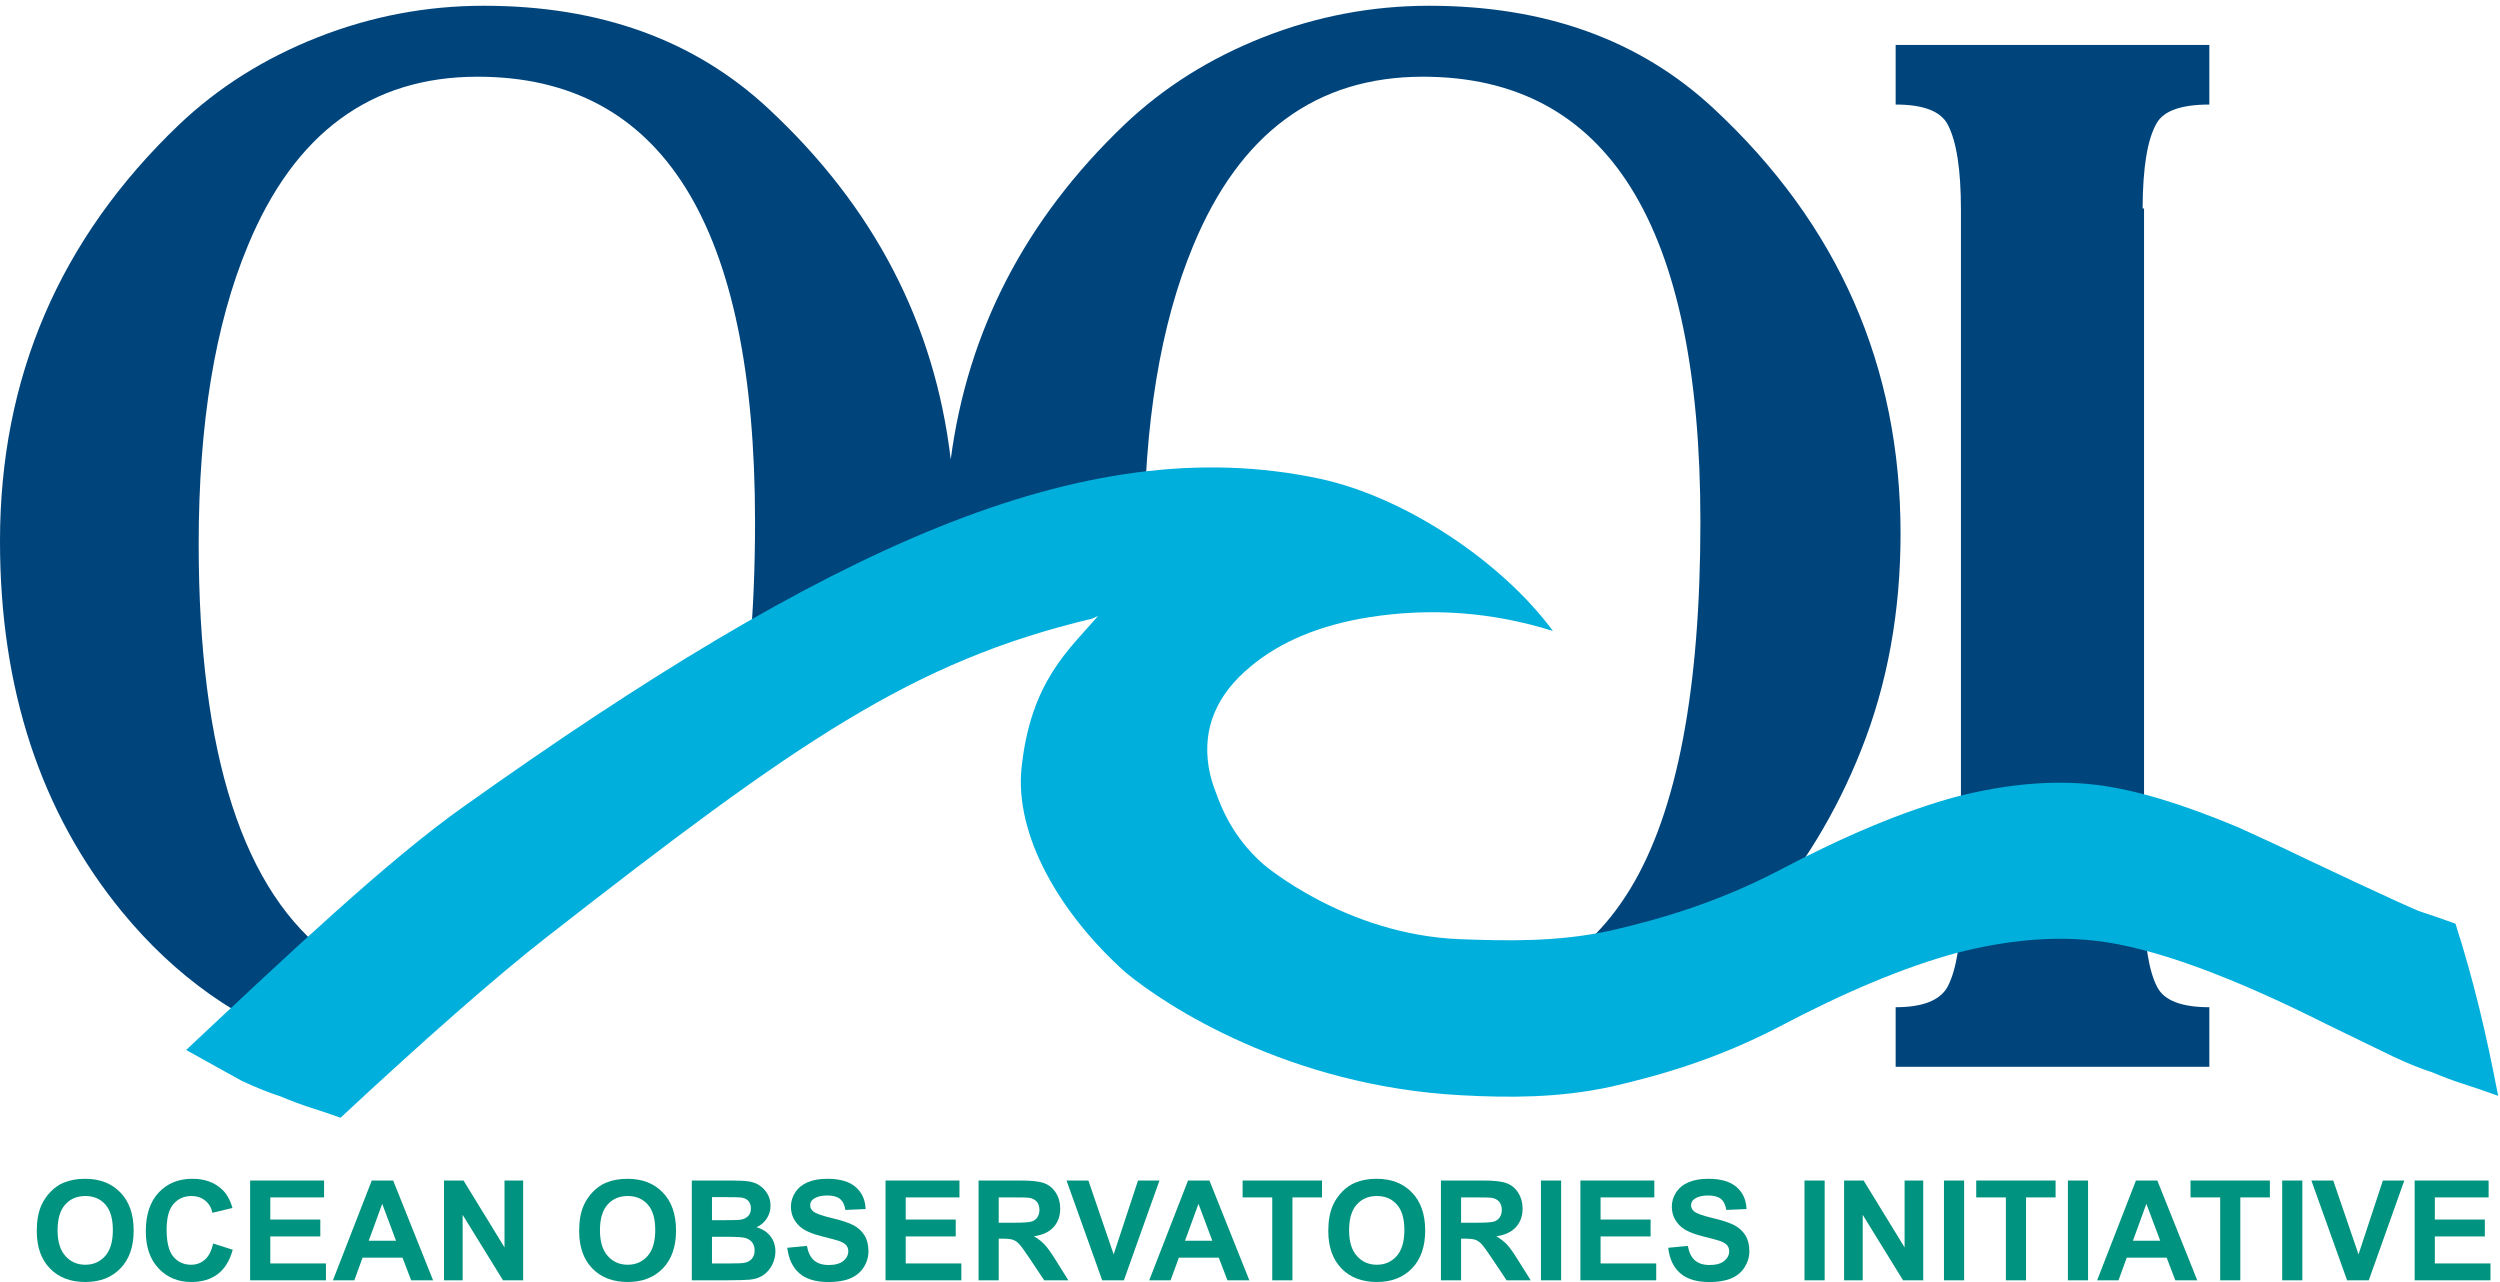 <?xml version="1.0" standalone="no"?><!DOCTYPE svg PUBLIC "-//W3C//DTD SVG 1.1//EN" "http://www.w3.org/Graphics/SVG/1.1/DTD/svg11.dtd"><svg width="100%" height="100%" viewBox="0 0 1170 600" version="1.1" xmlns="http://www.w3.org/2000/svg" xmlns:xlink="http://www.w3.org/1999/xlink" xml:space="preserve" style="fill-rule:evenodd;clip-rule:evenodd;stroke-linejoin:round;stroke-miterlimit:1.414;"><g><path d="M801.875,50.681c-34.403,-32 -78.736,-47.986 -133.028,-47.986c-26.806,0 -52.708,4.917 -77.68,14.75c-24.986,9.833 -46.667,23.5 -65.042,41c-46.264,44.236 -73.278,96.458 -81.181,156.583c-7.486,-63.5 -35.931,-118.319 -85.5,-164.347c-34.403,-32 -78.736,-47.986 -133.028,-47.986c-26.819,0 -52.708,4.917 -77.681,14.75c-24.986,9.833 -46.667,23.5 -65.056,41c-55.792,53.375 -83.681,118.306 -83.681,194.806c0,69.167 19.028,126.958 57.083,173.431c24.931,30.375 54.931,51.583 90.014,63.625c2.833,0.972 7.292,-0.347 13.181,-3.486l-4.722,-38.764c-41.694,-30.361 -62.569,-94.847 -62.569,-193.528c0,-56.208 7.653,-102.708 22.986,-139.486c21.805,-52.75 57.653,-79.139 107.514,-79.139c86.597,0 129.875,69.417 129.875,208.264c0,22.417 -0.903,43.083 -2.681,62.028l22.639,17.792c81.556,-49.972 140.597,-46.306 153.014,-44.819l9.361,-6.639c-0.167,-5.875 -0.278,-11.847 -0.278,-18c0,-56.208 7.667,-102.708 22.986,-139.486c21.806,-52.75 57.653,-79.139 107.514,-79.139c86.597,0 129.875,69.417 129.875,208.264c0,78.486 -10.903,135.708 -32.708,171.611c-9.167,15.153 -20.444,27.028 -33.819,35.639l2.236,40.653c5.583,-1.806 11.111,-3.806 16.514,-6.097c27.236,-11.444 52.236,-30.028 74.945,-55.736c20.528,-23.778 36.542,-50.139 48,-79.083c12.333,-30.903 18.5,-64.722 18.5,-101.458c0,-78.458 -29.195,-144.792 -87.583,-199.014Z" style="fill:#00447c;fill-rule:nonzero;"/><path d="M1033.97,48.931l0,-27.903l-146.806,0l0,27.903c13.014,0 21.125,3.125 24.389,9.389c4.111,7.792 6.167,21.07 6.167,39.889l0,324.528c0,17.931 -2.056,30.917 -6.167,38.917c-3.472,6.472 -11.611,9.722 -24.389,9.722l0,27.889l146.806,0l0,-27.889c-13,0 -21.139,-3.139 -24.375,-9.403c-1.986,-3.75 -3.458,-8.833 -4.486,-15.111c-0.097,-0.611 -0.194,-1.236 -0.278,-1.847c-0.917,-6.431 -1.417,-14.014 -1.417,-22.917l0,-324.542l-0.667,0c0.069,-19.083 2.222,-32.403 6.569,-39.875c3.278,-5.847 11.5,-8.75 24.653,-8.75Z" style="fill:#00447c;fill-rule:nonzero;"/><path d="M1149.17,432.292c8.778,27.444 14.431,51.806 19.958,80.556c-5.958,-2.167 -11.389,-4.028 -16.292,-5.583c-4.903,-1.569 -9.722,-3.361 -14.444,-5.389c-5.028,-1.583 -11.069,-4 -18.139,-7.292l-30.972,-15.028c-45.667,-22.972 -81.625,-36.056 -107.861,-39.194c-19.861,-2.403 -41.75,-0.528 -65.667,5.583c-24.236,6.569 -52.083,18.167 -83.555,34.806c-28.208,14.583 -53.972,22.278 -78.319,27.847c-24.569,5.306 -47.75,5.167 -69.958,3.986c-80.695,-4.278 -138.417,-41.847 -157.361,-57.667c-30.153,-27.028 -51.931,-63.806 -48.444,-95.889c4.347,-40.208 22.167,-54.972 35.806,-70.764l-2.861,1.278c-83.931,19.972 -137.653,57.306 -254.694,148.625c-24.375,18.958 -58.139,48.778 -97,84.931c-4.931,-1.764 -9.556,-3.306 -13.736,-4.639c-4.903,-1.569 -9.722,-3.361 -14.431,-5.389c-5.042,-1.583 -11.083,-4 -18.153,-7.278l-25.931,-14.403c48.097,-45.083 94.5,-88.903 129.986,-113.986c168.667,-120.014 289.458,-177.097 400.514,-153.361c40.236,8.597 85.5,39.125 109.153,71.25c-28.347,-8.875 -57.056,-11 -85.986,-6.431c-22.917,3.639 -41.403,11.306 -55.458,23.028c-15.986,13.181 -22.542,28.819 -19.695,46.889c0.681,4.208 1.889,8.444 3.653,12.764c4.806,13.569 12.042,24.07 21.681,32.694c0,0 38.444,33.333 92.625,35.319c22.222,0.806 45.389,1.319 69.958,-3.986c24.347,-5.583 50.111,-13.278 78.319,-27.847c31.472,-16.653 59.319,-28.25 83.556,-34.819c23.917,-6.111 45.806,-7.972 65.667,-5.597c17.708,2.139 39.944,8.764 66.486,19.917c0,0 22.139,10.056 29.014,13.514c0,0 51.5,24.417 56.403,25.972c4.917,1.569 10.236,3.417 16.18,5.583Z" style="fill:#00afdb;fill-rule:nonzero;"/><path d="M26.944,575.792c0,5.292 1.222,9.292 3.667,12.014c2.444,2.736 5.556,4.097 9.319,4.097c3.764,0 6.847,-1.347 9.264,-4.056c2.417,-2.708 3.625,-6.764 3.625,-12.181c0,-5.347 -1.181,-9.347 -3.528,-11.972c-2.347,-2.639 -5.472,-3.958 -9.361,-3.958c-3.903,0 -7.042,1.333 -9.417,4c-2.389,2.667 -3.569,6.681 -3.569,12.056ZM17.208,576.111c0,-4.764 0.708,-8.75 2.139,-11.986c1.056,-2.375 2.514,-4.514 4.347,-6.403c1.833,-1.889 3.847,-3.292 6.042,-4.208c2.917,-1.222 6.278,-1.847 10.083,-1.847c6.889,0 12.389,2.139 16.528,6.403c4.139,4.278 6.208,10.208 6.208,17.819c0,7.542 -2.056,13.444 -6.167,17.694c-4.097,4.264 -9.583,6.389 -16.444,6.389c-6.958,0 -12.486,-2.111 -16.583,-6.347c-4.111,-4.25 -6.153,-10.083 -6.153,-17.514Z" style="fill:#00937f;fill-rule:nonzero;"/><path d="M99.778,581.972l9.139,2.903c-1.403,5.111 -3.722,8.903 -6.986,11.375c-3.264,2.486 -7.403,3.722 -12.417,3.722c-6.194,0 -11.292,-2.111 -15.292,-6.347c-4,-4.25 -5.986,-10.042 -5.986,-17.389c0,-7.778 2,-13.806 6.014,-18.111c4.014,-4.306 9.292,-6.458 15.833,-6.458c5.722,0 10.361,1.694 13.931,5.069c2.125,2 3.722,4.861 4.778,8.597l-9.347,2.25c-0.542,-2.417 -1.694,-4.333 -3.444,-5.736c-1.75,-1.403 -3.875,-2.111 -6.389,-2.111c-3.458,0 -6.264,1.25 -8.417,3.736c-2.153,2.486 -3.222,6.5 -3.222,12.069c0,5.889 1.056,10.097 3.181,12.611c2.125,2.5 4.875,3.75 8.278,3.75c2.5,0 4.653,-0.792 6.458,-2.389c1.806,-1.597 3.097,-4.111 3.889,-7.542Z" style="fill:#00937f;fill-rule:nonzero;"/><path d="M117.056,599.194l0,-46.708l34.611,0l0,7.903l-25.167,0l0,10.361l23.403,0l0,7.903l-23.403,0l0,12.639l26.042,0l0,7.903l-35.486,0Z" style="fill:#00937f;fill-rule:nonzero;"/><path d="M185.347,580.667l-6.472,-17.278l-6.306,17.278l12.778,0ZM202.681,599.194l-10.264,0l-4.042,-10.611l-18.694,0l-3.861,10.611l-10.014,0l18.181,-46.708l10.014,0l18.681,46.708Z" style="fill:#00937f;fill-rule:nonzero;"/><path d="M207.792,599.194l0,-46.708l9.139,0l19.181,31.306l0,-31.306l8.722,0l0,46.708l-9.417,0l-18.903,-30.653l0,30.653l-8.722,0Z" style="fill:#00937f;fill-rule:nonzero;"/><path d="M280.778,575.792c0,5.292 1.222,9.292 3.667,12.014c2.444,2.736 5.556,4.097 9.319,4.097c3.764,0 6.861,-1.347 9.278,-4.056c2.403,-2.708 3.611,-6.764 3.611,-12.181c0,-5.347 -1.167,-9.347 -3.528,-11.972c-2.347,-2.639 -5.472,-3.958 -9.361,-3.958c-3.889,0 -7.028,1.333 -9.417,4c-2.375,2.667 -3.569,6.681 -3.569,12.056ZM271.042,576.111c0,-4.764 0.708,-8.75 2.139,-11.986c1.069,-2.375 2.514,-4.514 4.347,-6.403c1.847,-1.889 3.861,-3.292 6.056,-4.208c2.903,-1.222 6.264,-1.847 10.069,-1.847c6.889,0 12.403,2.139 16.528,6.403c4.139,4.278 6.208,10.208 6.208,17.819c0,7.542 -2.056,13.444 -6.153,17.694c-4.111,4.264 -9.583,6.389 -16.458,6.389c-6.944,0 -12.472,-2.111 -16.583,-6.347c-4.097,-4.25 -6.153,-10.083 -6.153,-17.514Z" style="fill:#00937f;fill-rule:nonzero;"/><path d="M333.208,578.819l0,12.472l8.736,0c3.389,0 5.556,-0.097 6.472,-0.292c1.389,-0.25 2.542,-0.875 3.417,-1.861c0.889,-0.986 1.319,-2.306 1.319,-3.958c0,-1.403 -0.333,-2.583 -1.014,-3.569c-0.681,-0.972 -1.667,-1.681 -2.944,-2.125c-1.292,-0.444 -4.083,-0.667 -8.375,-0.667l-7.611,0ZM333.208,560.264l0,10.778l6.181,0c3.681,0 5.958,-0.056 6.847,-0.167c1.611,-0.194 2.889,-0.75 3.806,-1.667c0.931,-0.917 1.389,-2.139 1.389,-3.639c0,-1.444 -0.389,-2.611 -1.194,-3.514c-0.792,-0.903 -1.972,-1.444 -3.556,-1.639c-0.931,-0.097 -3.611,-0.153 -8.056,-0.153l-5.417,0ZM323.764,552.486l18.68,0c3.694,0 6.458,0.153 8.264,0.458c1.819,0.306 3.444,0.944 4.889,1.931c1.431,0.972 2.625,2.264 3.583,3.889c0.958,1.625 1.431,3.444 1.431,5.472c0,2.181 -0.583,4.181 -1.764,6.014c-1.181,1.819 -2.778,3.194 -4.792,4.097c2.833,0.833 5.014,2.25 6.542,4.25c1.528,2 2.292,4.347 2.292,7.042c0,2.125 -0.486,4.194 -1.472,6.208c-1,2 -2.347,3.611 -4.056,4.819c-1.708,1.194 -3.819,1.931 -6.319,2.208c-1.569,0.167 -5.361,0.278 -11.375,0.319l-15.903,0l0,-46.708Z" style="fill:#00937f;fill-rule:nonzero;"/><path d="M368.458,583.958l9.181,-0.875c0.556,3.083 1.667,5.333 3.361,6.792c1.694,1.444 3.958,2.153 6.833,2.153c3.042,0 5.319,-0.639 6.861,-1.917c1.542,-1.292 2.306,-2.792 2.306,-4.514c0,-1.097 -0.319,-2.042 -0.972,-2.819c-0.639,-0.778 -1.778,-1.444 -3.389,-2.028c-1.097,-0.375 -3.611,-1.056 -7.542,-2.028c-5.056,-1.25 -8.611,-2.792 -10.639,-4.611c-2.875,-2.583 -4.306,-5.708 -4.306,-9.403c0,-2.375 0.681,-4.611 2.028,-6.681c1.347,-2.069 3.292,-3.653 5.819,-4.736c2.542,-1.083 5.611,-1.625 9.194,-1.625c5.875,0 10.278,1.292 13.25,3.861c2.958,2.569 4.514,6 4.667,10.306l-9.444,0.417c-0.403,-2.403 -1.264,-4.125 -2.597,-5.194c-1.319,-1.042 -3.319,-1.569 -5.972,-1.569c-2.736,0 -4.875,0.556 -6.431,1.681c-1,0.722 -1.5,1.694 -1.5,2.903c0,1.111 0.472,2.056 1.403,2.847c1.194,1 4.083,2.042 8.667,3.125c4.583,1.083 7.986,2.194 10.181,3.361c2.208,1.153 3.917,2.736 5.167,4.736c1.236,2.014 1.861,4.486 1.861,7.444c0,2.667 -0.736,5.181 -2.222,7.514c-1.5,2.333 -3.597,4.069 -6.319,5.208c-2.722,1.139 -6.111,1.694 -10.167,1.694c-5.903,0 -10.444,-1.361 -13.611,-4.097c-3.167,-2.722 -5.056,-6.708 -5.667,-11.944Z" style="fill:#00937f;fill-rule:nonzero;"/><path d="M414.431,599.194l0,-46.708l34.597,0l0,7.903l-25.153,0l0,10.361l23.403,0l0,7.903l-23.403,0l0,12.639l26.042,0l0,7.903l-35.486,0Z" style="fill:#00937f;fill-rule:nonzero;"/><path d="M467.403,572.236l6.972,0c4.528,0 7.347,-0.181 8.472,-0.569c1.125,-0.375 2.014,-1.042 2.653,-1.972c0.625,-0.944 0.958,-2.111 0.958,-3.5c0,-1.583 -0.431,-2.847 -1.264,-3.819c-0.847,-0.958 -2.028,-1.569 -3.556,-1.819c-0.764,-0.111 -3.056,-0.167 -6.875,-0.167l-7.361,0l0,11.847ZM457.972,599.194l0,-46.708l19.847,0c5,0 8.625,0.417 10.889,1.25c2.264,0.847 4.083,2.333 5.431,4.486c1.361,2.139 2.042,4.597 2.042,7.361c0,3.5 -1.028,6.403 -3.083,8.681c-2.056,2.278 -5.125,3.722 -9.222,4.319c2.042,1.181 3.722,2.5 5.042,3.917c1.333,1.417 3.125,3.958 5.375,7.583l5.708,9.111l-11.292,0l-6.792,-10.181c-2.431,-3.625 -4.097,-5.917 -4.986,-6.847c-0.903,-0.944 -1.847,-1.597 -2.847,-1.944c-1,-0.347 -2.583,-0.528 -4.764,-0.528l-1.917,0l0,19.5l-9.431,0Z" style="fill:#00937f;fill-rule:nonzero;"/><path d="M515.833,599.194l-16.695,-46.708l10.222,0l11.833,34.569l11.403,-34.569l10.028,0l-16.653,46.708l-10.139,0Z" style="fill:#00937f;fill-rule:nonzero;"/><path d="M567.361,580.667l-6.472,-17.278l-6.306,17.278l12.778,0ZM584.694,599.194l-10.25,0l-4.056,-10.611l-18.681,0l-3.875,10.611l-10,0l18.167,-46.708l10.014,0l18.681,46.708Z" style="fill:#00937f;fill-rule:nonzero;"/><path d="M595.417,599.194l0,-38.806l-13.875,0l0,-7.903l37.153,0l0,7.903l-13.833,0l0,38.806l-9.444,0Z" style="fill:#00937f;fill-rule:nonzero;"/><path d="M631.375,575.792c0,5.292 1.208,9.292 3.667,12.014c2.444,2.736 5.542,4.097 9.319,4.097c3.764,0 6.847,-1.347 9.264,-4.056c2.417,-2.708 3.625,-6.764 3.625,-12.181c0,-5.347 -1.181,-9.347 -3.528,-11.972c-2.347,-2.639 -5.472,-3.958 -9.361,-3.958c-3.903,0 -7.028,1.333 -9.417,4c-2.389,2.667 -3.569,6.681 -3.569,12.056ZM621.639,576.111c0,-4.764 0.708,-8.75 2.139,-11.986c1.056,-2.375 2.514,-4.514 4.347,-6.403c1.833,-1.889 3.861,-3.292 6.042,-4.208c2.917,-1.222 6.278,-1.847 10.083,-1.847c6.875,0 12.403,2.139 16.528,6.403c4.139,4.278 6.208,10.208 6.208,17.819c0,7.542 -2.056,13.444 -6.153,17.694c-4.111,4.264 -9.597,6.389 -16.458,6.389c-6.958,0 -12.486,-2.111 -16.583,-6.347c-4.097,-4.25 -6.153,-10.083 -6.153,-17.514Z" style="fill:#00937f;fill-rule:nonzero;"/><path d="M683.792,572.236l6.986,0c4.514,0 7.347,-0.181 8.458,-0.569c1.139,-0.375 2.014,-1.042 2.653,-1.972c0.625,-0.944 0.958,-2.111 0.958,-3.5c0,-1.583 -0.431,-2.847 -1.264,-3.819c-0.833,-0.958 -2.028,-1.569 -3.556,-1.819c-0.75,-0.111 -3.056,-0.167 -6.875,-0.167l-7.361,0l0,11.847ZM674.361,599.194l0,-46.708l19.847,0c5,0 8.625,0.417 10.889,1.25c2.264,0.847 4.083,2.333 5.444,4.486c1.347,2.139 2.042,4.597 2.042,7.361c0,3.5 -1.042,6.403 -3.097,8.681c-2.056,2.278 -5.125,3.722 -9.208,4.319c2.028,1.181 3.722,2.5 5.042,3.917c1.319,1.417 3.111,3.958 5.347,7.583l5.722,9.111l-11.292,0l-6.792,-10.181c-2.431,-3.625 -4.097,-5.917 -4.986,-6.847c-0.903,-0.944 -1.847,-1.597 -2.847,-1.944c-1,-0.347 -2.583,-0.528 -4.764,-0.528l-1.917,0l0,19.5l-9.431,0Z" style="fill:#00937f;fill-rule:nonzero;"/><rect x="721.167" y="552.486" width="9.444" height="46.708" style="fill:#00937f;fill-rule:nonzero;"/><path d="M739.625,599.194l0,-46.708l34.597,0l0,7.903l-25.153,0l0,10.361l23.403,0l0,7.903l-23.403,0l0,12.639l26.042,0l0,7.903l-35.486,0Z" style="fill:#00937f;fill-rule:nonzero;"/><path d="M780.722,583.958l9.181,-0.875c0.556,3.083 1.667,5.333 3.361,6.792c1.681,1.444 3.958,2.153 6.819,2.153c3.042,0 5.333,-0.639 6.875,-1.917c1.542,-1.292 2.306,-2.792 2.306,-4.514c0,-1.097 -0.319,-2.042 -0.972,-2.819c-0.639,-0.778 -1.778,-1.444 -3.389,-2.028c-1.111,-0.375 -3.611,-1.056 -7.556,-2.028c-5.056,-1.25 -8.597,-2.792 -10.639,-4.611c-2.861,-2.583 -4.292,-5.708 -4.292,-9.403c0,-2.375 0.667,-4.611 2.028,-6.681c1.347,-2.069 3.278,-3.653 5.819,-4.736c2.542,-1.083 5.611,-1.625 9.194,-1.625c5.875,0 10.278,1.292 13.25,3.861c2.958,2.569 4.514,6 4.667,10.306l-9.444,0.417c-0.403,-2.403 -1.264,-4.125 -2.597,-5.194c-1.319,-1.042 -3.319,-1.569 -5.972,-1.569c-2.736,0 -4.889,0.556 -6.431,1.681c-1.014,0.722 -1.5,1.694 -1.5,2.903c0,1.111 0.472,2.056 1.403,2.847c1.181,1 4.083,2.042 8.667,3.125c4.583,1.083 7.972,2.194 10.181,3.361c2.194,1.153 3.917,2.736 5.167,4.736c1.236,2.014 1.861,4.486 1.861,7.444c0,2.667 -0.75,5.181 -2.236,7.514c-1.486,2.333 -3.583,4.069 -6.306,5.208c-2.722,1.139 -6.111,1.694 -10.167,1.694c-5.903,0 -10.444,-1.361 -13.611,-4.097c-3.167,-2.722 -5.056,-6.708 -5.667,-11.944Z" style="fill:#00937f;fill-rule:nonzero;"/><rect x="844.5" y="552.486" width="9.444" height="46.708" style="fill:#00937f;fill-rule:nonzero;"/><path d="M863.028,599.194l0,-46.708l9.139,0l19.181,31.306l0,-31.306l8.722,0l0,46.708l-9.431,0l-18.889,-30.653l0,30.653l-8.722,0Z" style="fill:#00937f;fill-rule:nonzero;"/><rect x="909.778" y="552.486" width="9.431" height="46.708" style="fill:#00937f;fill-rule:nonzero;"/><path d="M938.75,599.194l0,-38.806l-13.875,0l0,-7.903l37.139,0l0,7.903l-13.833,0l0,38.806l-9.431,0Z" style="fill:#00937f;fill-rule:nonzero;"/><rect x="967.778" y="552.486" width="9.431" height="46.708" style="fill:#00937f;fill-rule:nonzero;"/><path d="M1010.99,580.667l-6.486,-17.278l-6.292,17.278l12.778,0ZM1028.32,599.194l-10.264,0l-4.056,-10.611l-18.68,0l-3.861,10.611l-10.014,0l18.18,-46.708l10,0l18.694,46.708Z" style="fill:#00937f;fill-rule:nonzero;"/><path d="M1039.04,599.194l0,-38.806l-13.875,0l0,-7.903l37.139,0l0,7.903l-13.833,0l0,38.806l-9.431,0Z" style="fill:#00937f;fill-rule:nonzero;"/><rect x="1068.07" y="552.486" width="9.431" height="46.708" style="fill:#00937f;fill-rule:nonzero;"/><path d="M1098.44,599.194l-16.708,-46.708l10.222,0l11.833,34.569l11.403,-34.569l10.028,0l-16.639,46.708l-10.139,0Z" style="fill:#00937f;fill-rule:nonzero;"/><path d="M1130.06,599.194l0,-46.708l34.611,0l0,7.903l-25.167,0l0,10.361l23.403,0l0,7.903l-23.403,0l0,12.639l26.042,0l0,7.903l-35.486,0Z" style="fill:#00937f;fill-rule:nonzero;"/></g></svg>